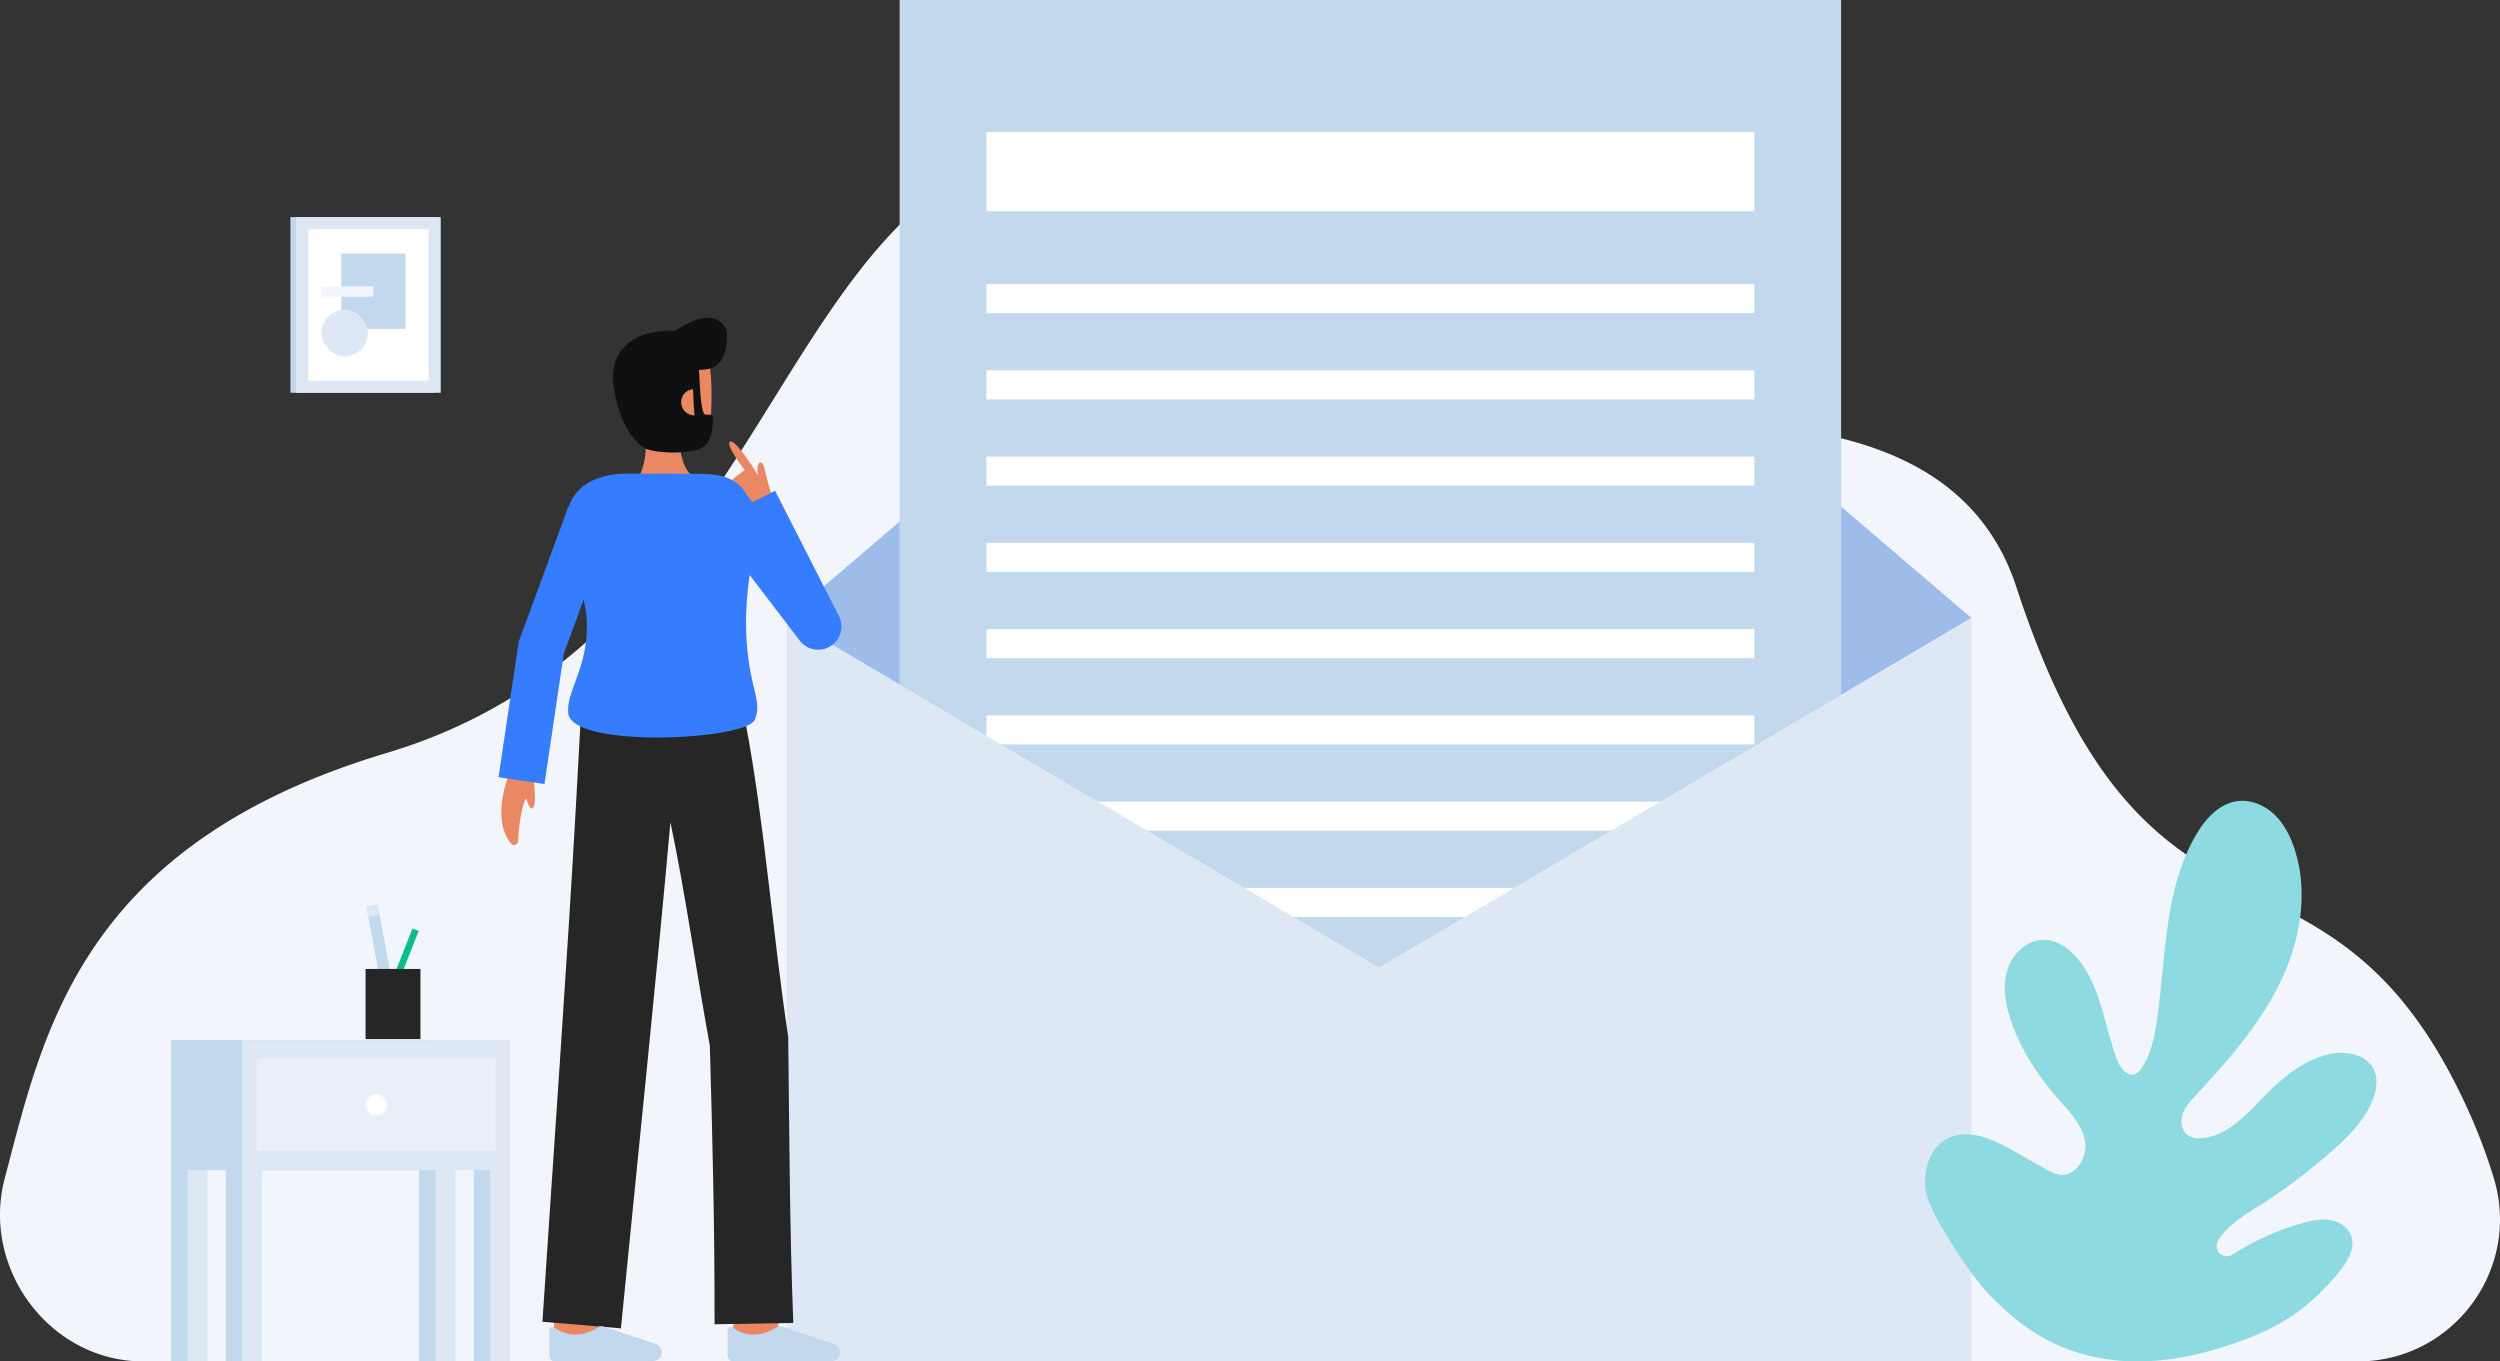 <svg id="Layer_1" data-name="Layer 1" xmlns="http://www.w3.org/2000/svg" viewBox="0 0 1174.314 639.498">
  <rect x="0" y="0" width="1174.314" height="639.498" fill="#333333" stroke="none"/>
  <path d="M67.327,639.5c-43.917,0-76.346-43.692-65.071-86.137,18-67.773,35.228-156.577,179.379-199.676,191.453-57.24,180.72-287.961,333.638-287.961S669,182.894,714.589,194.81s198.425-23.471,232.565,80.981c63.107,193.079,147.814,100,213.551,248.686a261.539,261.539,0,0,1,10.6,28.6c13.246,42.936-18.91,86.422-63.843,86.422Z" fill="#f3f5fd"></path>
  <g>
    <polygon points="926.04 290.288 647.785 454.443 369.531 290.288 647.785 52.628 926.04 290.288" fill="#9ebcea"></polygon>
    <g>
      <rect x="422.581" width="442.24" height="573.693" fill="#c1d8ed"></rect>
      <rect x="463.343" y="133.445" width="360.716" height="13.659" fill="#fff"></rect>
      <rect x="463.343" y="336.024" width="360.716" height="13.659" fill="#fff"></rect>
      <rect x="463.343" y="173.961" width="360.716" height="13.659" fill="#fff"></rect>
      <rect x="463.343" y="214.477" width="360.716" height="13.659" fill="#fff"></rect>
      <rect x="463.343" y="254.992" width="360.716" height="13.659" fill="#fff"></rect>
      <rect x="463.343" y="295.508" width="360.716" height="13.659" fill="#fff"></rect>
      <rect x="511.067" y="498.087" width="265.267" height="13.659" fill="#fff"></rect>
      <rect x="463.343" y="376.54" width="360.716" height="13.659" fill="#fff"></rect>
      <rect x="463.343" y="417.055" width="360.716" height="13.659" fill="#fff"></rect>
      <rect x="463.343" y="457.571" width="360.716" height="13.659" fill="#fff"></rect>
      <rect x="463.343" y="61.947" width="360.716" height="37.246" fill="#fff"></rect>
    </g>
    <polygon points="926.04 290.288 926.04 639.498 369.531 639.498 369.531 290.288 647.785 454.443 926.04 290.288" fill="#dee8f5"></polygon>
  </g>
  <g>
    <g>
      <g>
        <path d="M297.186,227.045s7.732-4.1,6.006-25.157l15.976-2.962s-1.8,18.878,6.287,24.872Z" fill="#E98862"></path>
        <path d="M294.127,193.723c1.106,6.389,4.592,12.438,10.227,14.5,6.69,2.45,11.645,2.615,19.358,2.615,10.525,0,10.177-10.976,10.472-22.038.3-11.106-.586-23.018-4.746-26.888-8.3-7.725-32.673-2.833-35.637,10.087C292.268,178.683,293.074,187.643,294.127,193.723Z" fill="#E98862"></path>
      </g>
      <path d="M341.481,157.313c0-5.282-6.574-13.937-24.111-2l-.018.012a49.821,49.821,0,0,0-13.529,1.479c-8.02,2.4-18.076,9.123-15.5,25.425,1.537,9.71,4.282,16.053,7.188,20.7a28.022,28.022,0,0,0,6.787,7.354c4.27,2.6,21.965,3.6,28.2-.379,4.558-2.912,5.319-15.07,3.6-15.07-1.19,0-1.288-.05-2.627-.05-2.446,0-2.69-14.567-3.151-21.012a8.344,8.344,0,0,1,1.135-.079C340.965,173.687,341.481,162.234,341.481,157.313Z" fill="#0f1011"></path>
      <path d="M326.267,195.092a6.133,6.133,0,0,1-6.27-5.63,6.032,6.032,0,0,1,5.56-6.62C325.7,187.2,325.927,191.792,326.267,195.092Z" fill="#E98862"></path>
    </g>
    <path d="M364.884,628.679l-20.853-2.48c.939-7.893,2-17.373,2.071-18.928,0,.1,0,.182,0,.245h21C367.1,608.146,367.1,610.061,364.884,628.679Z" fill="#E98862"></path>
    <path d="M281.208,631.189l-21-.068s.071-21.685.071-23.605h21C281.279,609.442,281.208,631.189,281.208,631.189Z" fill="#E98862"></path>
    <g>
      <path d="M250.8,366.1c0,2.98,1.573,12.943-.958,13.655-1.517.426-3.309-7-3.309-7" fill="#E98862"></path>
      <path d="M238.847,364.534s-8.264,20.114,1.162,31.669a1.888,1.888,0,0,0,3.346-1.081c.458-7.792,2.029-23.8,7.166-21.925V360.633" fill="#E98862"></path>
    </g>
    <path d="M352.04,243.617s-10.287-10.558-10.678-13.928,8.491-8.764,8.491-8.764-9.339-12.177-7-13.471c2.759-1.526,13.191,15.783,13.191,15.783s-1.036-5.881,1.2-5.971c.919-.037,1.52.938,2.417,5.12,1.022,4.765,3.352,12.037,3.352,12.037Z" fill="#E98862"></path>
    <path d="M335.637,622.048l36.994-.63c-1.737-44.032-1.844-90.219-2.386-134.357-7.22-47.574-11.023-99.816-19.935-147.049l-.267.079-.781-5.33-76.077-4.7-2.727,49.7c-3.972,71.393-11.143,171.95-15.662,241.087l36.869,3.116c6.643-67.786,16.923-166.557,23.246-237.767,7.26,34.669,12.2,70.568,18.514,104.94C334.688,534.17,335.755,579.149,335.637,622.048Z" fill="#262626"></path>
    <path d="M306.737,639.311a4.107,4.107,0,0,0,4.076-4.427h0a4.108,4.108,0,0,0-2.658-3.529l-24.443-8.187a3.461,3.461,0,0,0-2.872.32,19.112,19.112,0,0,1-11.468,3.4,17.031,17.031,0,0,1-8.82-3.222,1.547,1.547,0,0,0-2.528,1.2V636.82a2.678,2.678,0,0,0,2.689,2.678Z" fill="#c1d8ed"></path>
    <path d="M390.471,639.311a4.108,4.108,0,0,0,4.076-4.427h0a4.107,4.107,0,0,0-2.659-3.529l-24.442-8.187a3.463,3.463,0,0,0-2.873.32,19.108,19.108,0,0,1-11.467,3.4,17.035,17.035,0,0,1-8.821-3.222,1.546,1.546,0,0,0-2.527,1.2V636.82a2.678,2.678,0,0,0,2.689,2.678Z" fill="#c1d8ed"></path>
    <path d="M394.023,289.309l-29.957-58.781-10.595,5.4-2.8-3.66c-3.064-5.571-8.7-9.165-18.5-9.586-4.015-.172-23.606-.2-37.95-.2-9.636,0-17.547,2.957-22.116,7.526a20.144,20.144,0,0,0-5.021,8.129l-.138-.051L244,300.5a10.959,10.959,0,0,0-.552,2.162l-9.264,62.415,21.569,3.2,9.1-61.306,9.27-25.206a53.351,53.351,0,0,1,1.572,11.837c0,21-9.5,30.418-8.8,41.195,1.1,16.945,83.429,12.942,87.623,3.317,4.32-9.927-4.447-16.042-4.062-48.51a186.737,186.737,0,0,1,1.655-19.539l23.538,30.815a10.9,10.9,0,0,0,18.377-11.569Z" fill="#367CFF"></path>
  </g>
  <path d="M1042.894,633.149c19.806-6.138,39.022-14.159,56.532-36.609,3.593-4.6,6.969-10.494,5-16-1.481-4.144-5.768-6.8-10.124-7.477a20.954,20.954,0,0,0-4.9-.134c-.009,0-.017,0-.019,0a41.258,41.258,0,0,0-7.414,1.454l-.691.2a122.083,122.083,0,0,0-32.669,14.754,4.811,4.811,0,0,1-6.7-6.55,29.135,29.135,0,0,1,3.58-4.7,46.272,46.272,0,0,1,6.514-5.648c3.114-2.272,6.437-4.3,9.687-6.374a268.332,268.332,0,0,0,34.241-25.875c7.64-6.806,15.112-14.359,18.743-23.928,1.668-4.4,2.427-9.473.437-13.737-3.284-7-12.586-8.962-20.193-7.509-13.33,2.553-23.979,12.324-33.422,22.063-7.831,8.093-16.606,17.054-27.857,17.551a9.85,9.85,0,0,1-5.546-1.112c-3.21-1.944-4.034-6.448-2.891-10.024s3.791-6.434,6.346-9.178c14.851-15.932,29.465-32.506,39.109-52.028s13.914-42.572,7.213-63.3c-1.964-6.06-4.916-11.956-9.521-16.358s-11.064-7.162-17.386-6.319c-8.613,1.134-15.1,8.4-19.464,15.908-15,25.754-14.083,57.308-18.308,86.808-1.182,8.259-2.9,16.729-7.82,23.528a5.569,5.569,0,0,1-1.725,1.609c-4.048,2.344-7.681-2.382-9.2-6.394-6-15.868-7.5-34.016-18.243-47.15-4.1-5-9.9-9.179-16.365-9.138-7.895.054-14.655,6.649-16.958,14.2s-.926,15.757,1.542,23.256c4.582,13.906,12.8,26.4,22.472,37.379,5.1,5.8,10.871,11.656,12.4,19.219a15.333,15.333,0,0,1-4.813,14.133,8.982,8.982,0,0,1-6.655,2.176c-2.591-.237-4.936-1.559-7.2-2.844-.948-.54-1.9-1.088-2.857-1.625q-5.66-3.222-11.321-6.453c-9.6-5.474-21.181-11.067-31.176-6.353-5.105,2.41-8.441,7.149-10.013,12.586a27.541,27.541,0,0,0,0,15.1c2.977,10.263,21.741,38.822,29.481,46.187C943.782,617.044,975.127,654.152,1042.894,633.149Z" fill="#8ddbe0"></path>
  <g>
    <g>
      <g>
        <rect x="222.552" y="547.478" width="9.354" height="92.02" transform="translate(454.459 1186.977) rotate(-180)" fill="#c1d8ed"></rect>
        <rect x="230.251" y="547.478" width="9.354" height="92.02" transform="translate(469.855 1186.977) rotate(-180)" fill="#dee8f5"></rect>
      </g>
      <g>
        <rect x="106.042" y="547.478" width="9.354" height="92.02" transform="translate(221.439 1186.977) rotate(-180)" fill="#c1d8ed"></rect>
        <rect x="113.741" y="547.478" width="9.354" height="92.02" transform="translate(236.835 1186.977) rotate(-180)" fill="#dee8f5"></rect>
      </g>
      <g>
        <rect x="196.897" y="547.478" width="9.354" height="92.02" transform="translate(403.148 1186.977) rotate(-180)" fill="#c1d8ed"></rect>
        <rect x="204.595" y="547.478" width="9.354" height="92.02" transform="translate(418.544 1186.977) rotate(-180)" fill="#dee8f5"></rect>
      </g>
      <g>
        <rect x="80.387" y="547.478" width="9.354" height="92.02" transform="translate(170.127 1186.977) rotate(-180)" fill="#c1d8ed"></rect>
        <rect x="88.085" y="547.478" width="9.354" height="92.02" transform="translate(185.524 1186.977) rotate(-180)" fill="#dee8f5"></rect>
      </g>
      <rect x="80.387" y="488.577" width="125.806" height="61.108" fill="#c1d8ed"></rect>
      <rect x="113.799" y="488.577" width="125.806" height="61.108" fill="#dee8f5"></rect>
      <g opacity="0.53">
        <rect x="120.567" y="497.264" width="112.27" height="43.464" fill="#f3f5fd"></rect>
      </g>
      <circle cx="176.702" cy="518.996" r="4.986" fill="#fff"></circle>
    </g>
    <g>
      <rect x="181.779" y="429.241" width="9.767" height="51.794" transform="translate(109.727 -30.737) rotate(13.302)" fill="#f0f6ff"></rect>
      <g>
        <rect x="176.172" y="425.013" width="5.366" height="44.988" transform="translate(-78.213 39.87) rotate(-10.452)" fill="#c1d8ed"></rect>
        <rect x="172.555" y="425.343" width="5.366" height="4.967" transform="translate(-76.891 40.303) rotate(-10.775)" fill="#dee8f5"></rect>
      </g>
      <rect x="163.335" y="456.851" width="46.655" height="3.15" transform="translate(-308.277 464.074) rotate(-68.498)" fill="#0cbc8b"></rect>
      <rect x="171.716" y="455.138" width="25.778" height="32.945" fill="#262626"></rect>
    </g>
  </g>
  <g>
    <rect x="136.416" y="101.969" width="67.937" height="82.521" transform="translate(340.77 286.459) rotate(-180)" fill="#c1d8ed"></rect>
    <rect x="139.078" y="101.969" width="67.937" height="82.521" transform="translate(346.093 286.459) rotate(-180)" fill="#dee8f5"></rect>
    <rect x="144.767" y="107.658" width="56.559" height="71.142" transform="translate(346.093 286.459) rotate(-180)" fill="#fff"></rect>
    <g>
      <rect x="160.279" y="119.096" width="30.247" height="35.385" transform="translate(350.805 273.578) rotate(-180)" fill="#c1d8ed"></rect>
      <rect x="150.957" y="145.492" width="21.871" height="21.871" rx="10.935" transform="translate(323.786 312.854) rotate(-180)" fill="#dee8f5"></rect>
      <rect x="150.957" y="134.531" width="24.445" height="4.827" transform="translate(326.36 273.889) rotate(-180)" fill="#f3f5fd"></rect>
    </g>
  </g>
</svg>